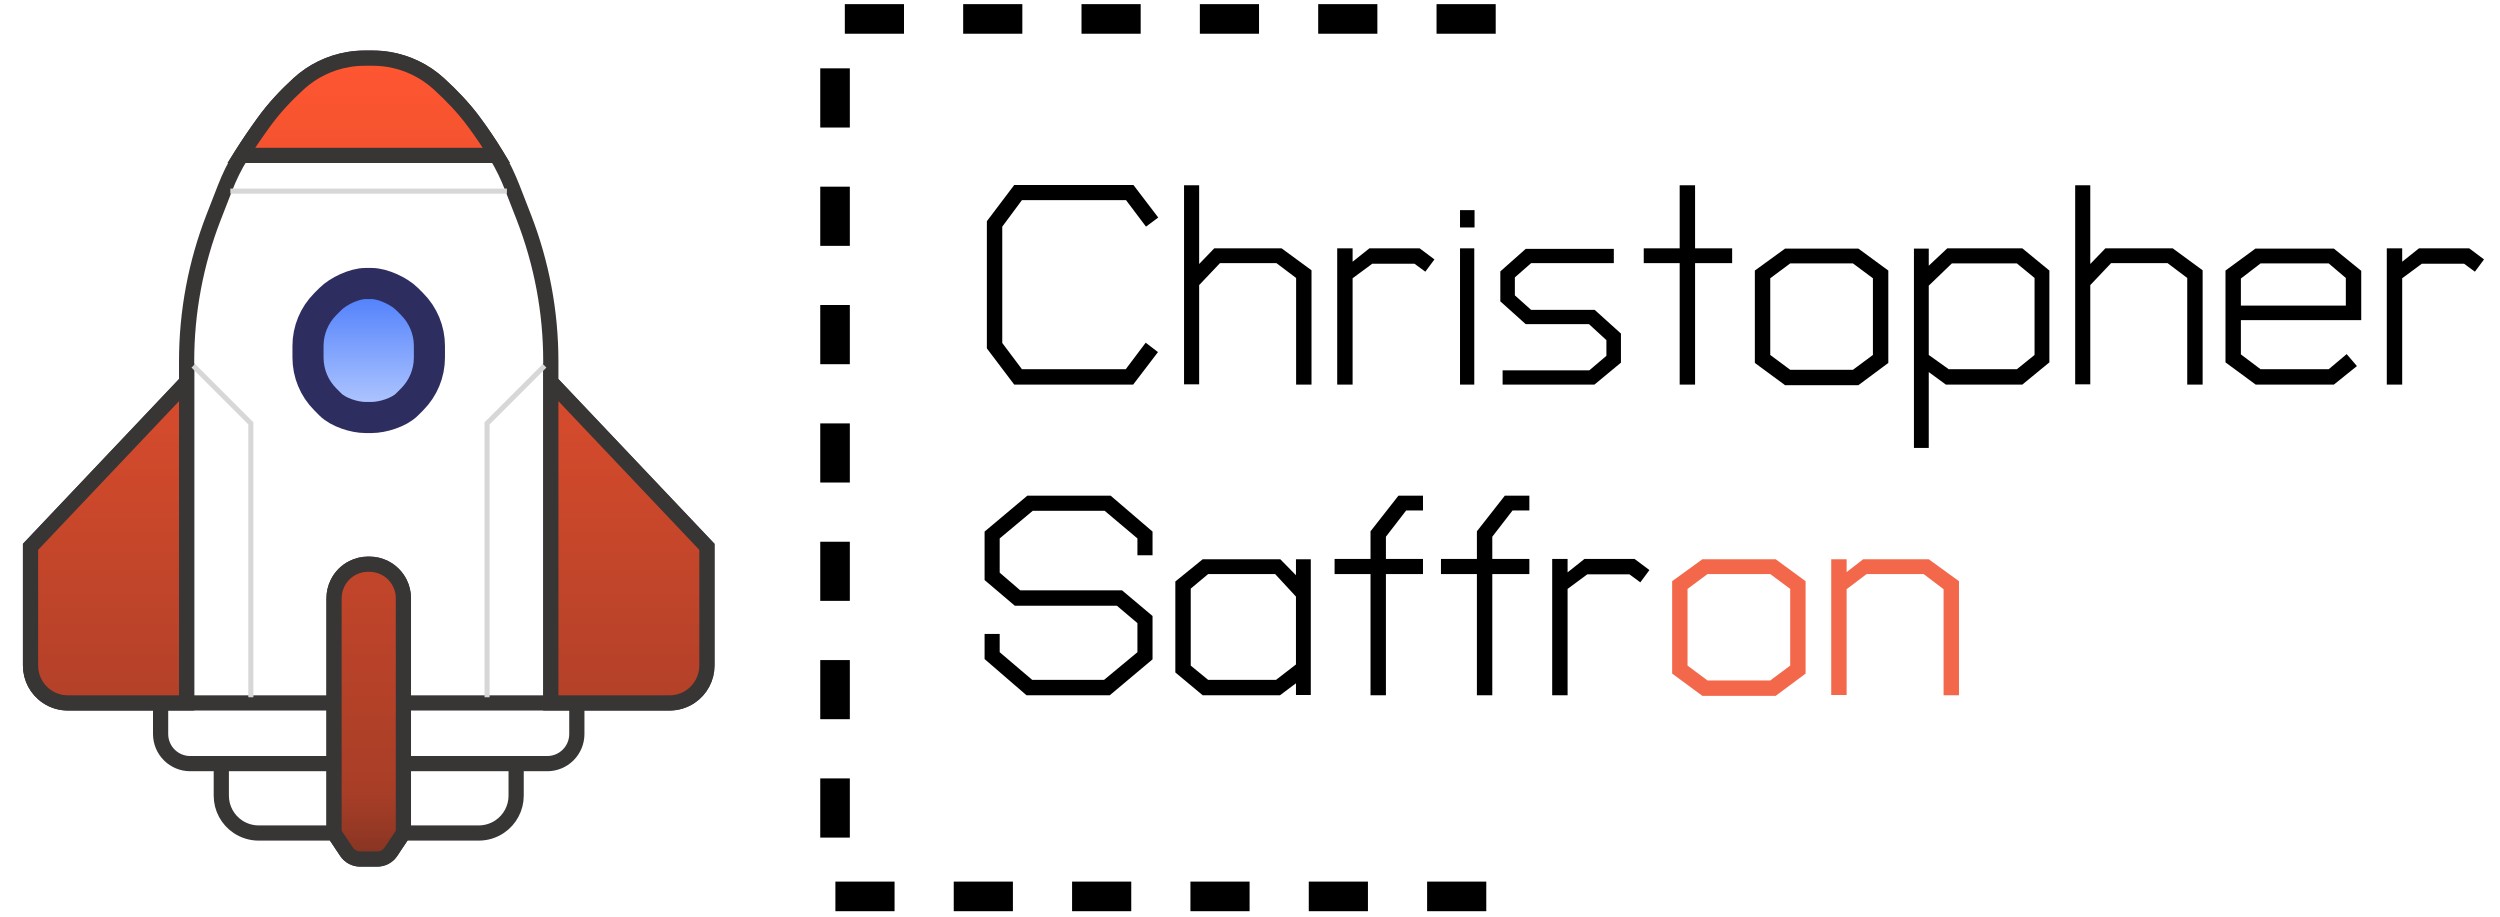 <svg width="169" height="62" viewBox="0 0 169 62" fill="none" xmlns="http://www.w3.org/2000/svg">
<g filter="url(#filter0_d_446_2)">
<path d="M37.235 47.518H27.27V51.621H34.891H36.992C37.523 51.621 38.032 51.411 38.408 51.035C38.783 50.66 38.994 50.151 38.994 49.62V47.518H37.235Z" fill="white"/>
<path d="M22.581 47.518H12.615H10.857V49.62C10.857 50.151 11.068 50.66 11.443 51.035C11.818 51.411 12.327 51.621 12.858 51.621H14.96H22.581V47.518Z" fill="white"/>
<path d="M14.96 51.621L14.96 53.789C14.96 54.632 15.382 55.419 16.083 55.887C16.498 56.163 16.984 56.311 17.482 56.311H22.581V51.621H14.96Z" fill="white"/>
<path d="M34.891 53.789V51.621H27.27V56.311H32.368C32.866 56.311 33.353 56.163 33.767 55.887C34.469 55.419 34.891 54.632 34.891 53.789Z" fill="white"/>
<path fill-rule="evenodd" clip-rule="evenodd" d="M16.308 10.505C15.862 11.207 15.502 11.959 15.201 12.733L14.441 14.686C13.235 17.789 12.615 21.089 12.615 24.419V25.829L12.615 47.518H22.581V40.441C22.581 40.084 22.664 39.731 22.824 39.412C23.046 38.966 23.408 38.605 23.853 38.382C24.173 38.222 24.525 38.139 24.883 38.139H24.968C25.326 38.139 25.678 38.222 25.998 38.382C26.443 38.605 26.804 38.966 27.027 39.412C27.187 39.731 27.27 40.084 27.27 40.441V47.518H37.235L37.235 25.829V24.419C37.235 21.089 36.616 17.789 35.41 14.686L34.646 12.723C34.347 11.955 33.996 11.207 33.565 10.505V10.505L24.925 10.505L16.308 10.505V10.505ZM21.994 20.553L22.338 20.21C22.869 19.679 23.958 19.165 24.709 19.165H25.121C25.871 19.165 26.982 19.679 27.513 20.21L27.856 20.553C28.607 21.304 29.029 22.322 29.029 23.384L29.029 24.171C29.029 25.233 28.607 26.251 27.856 27.002L27.513 27.345C26.982 27.876 25.871 28.223 25.121 28.223H24.709C23.958 28.223 22.869 27.876 22.338 27.345L21.994 27.002C21.244 26.251 20.822 25.233 20.822 24.171L20.822 23.384C20.822 22.322 21.244 21.304 21.994 20.553Z" fill="white"/>
<path d="M12.615 47.518L12.615 25.829M12.615 47.518H22.581M12.615 47.518H10.857M12.615 25.829V24.419C12.615 21.089 13.235 17.789 14.441 14.686L15.201 12.733C15.502 11.959 15.862 11.207 16.308 10.505V10.505M12.615 25.829L2.064 36.967L2.064 44.996C2.064 45.839 2.485 46.627 3.187 47.094C3.601 47.371 4.088 47.518 4.586 47.518H10.857M22.581 47.518V40.441C22.581 40.084 22.664 39.731 22.824 39.412C23.046 38.966 23.408 38.605 23.853 38.382C24.173 38.222 24.525 38.139 24.883 38.139H24.968C25.326 38.139 25.678 38.222 25.998 38.382C26.443 38.605 26.804 38.966 27.027 39.412C27.187 39.731 27.27 40.084 27.27 40.441V47.518M22.581 47.518V51.621M22.581 56.311L23.428 57.582C23.631 57.886 23.973 58.069 24.339 58.069H25.512C25.878 58.069 26.22 57.886 26.423 57.582L27.27 56.311M22.581 56.311V51.621M22.581 56.311H17.482C16.984 56.311 16.498 56.163 16.083 55.887C15.382 55.419 14.96 54.632 14.96 53.789L14.96 51.621M14.96 51.621H12.858C12.327 51.621 11.818 51.411 11.443 51.035C11.068 50.66 10.857 50.151 10.857 49.62V47.518M14.96 51.621H22.581M37.235 47.518L37.235 25.829M37.235 47.518H27.27M37.235 47.518H38.994M37.235 25.829V24.419C37.235 21.089 36.616 17.789 35.41 14.686L34.646 12.723C34.347 11.955 33.996 11.207 33.565 10.505V10.505M37.235 25.829L47.787 36.967L47.787 44.996C47.787 45.839 47.365 46.627 46.664 47.094C46.249 47.371 45.762 47.518 45.264 47.518L38.994 47.518M27.27 47.518V51.621M27.27 56.311V51.621M27.27 56.311H32.368C32.866 56.311 33.353 56.163 33.767 55.887C34.469 55.419 34.891 54.632 34.891 53.789V51.621M34.891 51.621H36.992C37.523 51.621 38.032 51.411 38.408 51.035C38.783 50.66 38.994 50.151 38.994 49.62V47.518M34.891 51.621H27.27M33.565 10.505C33.084 9.723 32.609 9.014 32.036 8.238C31.341 7.297 30.528 6.451 29.664 5.662V5.662C28.721 4.801 27.549 4.231 26.289 4.021C25.93 3.961 25.566 3.931 25.201 3.931H24.925H24.65C24.285 3.931 23.921 3.961 23.562 4.021C22.302 4.231 21.13 4.801 20.187 5.662V5.662C19.323 6.451 18.523 7.308 17.837 8.255C17.296 9.001 16.803 9.724 16.308 10.505M33.565 10.505L24.925 10.505L16.308 10.505M22.338 20.21L21.994 20.553C21.244 21.304 20.822 22.322 20.822 23.384L20.822 24.171C20.822 25.233 21.244 26.251 21.994 27.002L22.338 27.345C22.869 27.876 23.958 28.223 24.709 28.223H25.121C25.871 28.223 26.982 27.876 27.513 27.345L27.856 27.002C28.607 26.251 29.029 25.233 29.029 24.171L29.029 23.384C29.029 22.322 28.607 21.304 27.856 20.553L27.513 20.21C26.982 19.679 25.871 19.165 25.121 19.165H24.709C23.958 19.165 22.869 19.679 22.338 20.21Z" stroke="#383535" stroke-width="1.028"/>
</g>
<g filter="url(#filter1_d_446_2)">
<path d="M22.337 20.21L21.994 20.553C21.243 21.304 20.821 22.322 20.821 23.384V24.171C20.821 25.233 21.243 26.251 21.994 27.001L22.337 27.345C22.868 27.876 23.958 28.223 24.708 28.223H25.12C25.871 28.223 26.981 27.876 27.512 27.345L27.855 27.001C28.606 26.251 29.028 25.233 29.028 24.171V23.384C29.028 22.322 28.606 21.304 27.855 20.553L27.512 20.21C26.981 19.679 25.871 19.165 25.12 19.165H24.708C23.958 19.165 22.868 19.679 22.337 20.21Z" fill="url(#paint0_linear_446_2)"/>
<path d="M22.337 20.21L21.994 20.553C21.243 21.304 20.821 22.322 20.821 23.384V24.171C20.821 25.233 21.243 26.251 21.994 27.001L22.337 27.345C22.868 27.876 23.958 28.223 24.708 28.223H25.12C25.871 28.223 26.981 27.876 27.512 27.345L27.855 27.001C28.606 26.251 29.028 25.233 29.028 24.171V23.384C29.028 22.322 28.606 21.304 27.855 20.553L27.512 20.21C26.981 19.679 25.871 19.165 25.12 19.165H24.708C23.958 19.165 22.868 19.679 22.337 20.21Z" stroke="#2E2D5F" stroke-width="2.103"/>
</g>
<path d="M2.064 36.967L2.064 44.996C2.064 45.839 2.485 46.627 3.187 47.094C3.601 47.371 4.088 47.518 4.586 47.518H10.857H12.615L12.615 25.829L2.064 36.967Z" fill="url(#paint1_linear_446_2)"/>
<path d="M47.787 44.996L47.787 36.967L37.235 25.829L37.235 47.518H38.994L45.264 47.518C45.762 47.518 46.249 47.371 46.664 47.094C47.365 46.627 47.787 45.839 47.787 44.996Z" fill="url(#paint2_linear_446_2)"/>
<path d="M22.581 40.441V47.518V51.621V56.311L23.428 57.582C23.631 57.886 23.973 58.069 24.339 58.069H25.512C25.878 58.069 26.22 57.886 26.423 57.582L27.27 56.311V51.621V47.518V40.441C27.27 40.084 27.187 39.731 27.027 39.412C26.804 38.966 26.443 38.605 25.998 38.382C25.678 38.222 25.326 38.139 24.968 38.139H24.883C24.525 38.139 24.173 38.222 23.853 38.382C23.408 38.605 23.046 38.966 22.824 39.412C22.664 39.731 22.581 40.084 22.581 40.441Z" fill="url(#paint3_linear_446_2)"/>
<path d="M20.187 5.662C19.323 6.451 18.523 7.308 17.837 8.255C17.296 9.001 16.803 9.724 16.307 10.505L24.925 10.505L33.565 10.505C33.084 9.723 32.609 9.014 32.036 8.238C31.341 7.297 30.528 6.451 29.664 5.662C28.721 4.801 27.549 4.231 26.289 4.021C25.93 3.961 25.566 3.931 25.201 3.931H24.925H24.65C24.285 3.931 23.921 3.961 23.562 4.021C22.302 4.231 21.13 4.801 20.187 5.662Z" fill="url(#paint4_linear_446_2)"/>
<path d="M2.064 36.967L2.064 44.996C2.064 45.839 2.485 46.627 3.187 47.094C3.601 47.371 4.088 47.518 4.586 47.518H10.857H12.615L12.615 25.829L2.064 36.967Z" stroke="#383535" stroke-width="1.028"/>
<path d="M47.787 44.996L47.787 36.967L37.235 25.829L37.235 47.518H38.994L45.264 47.518C45.762 47.518 46.249 47.371 46.664 47.094C47.365 46.627 47.787 45.839 47.787 44.996Z" stroke="#383535" stroke-width="1.028"/>
<path d="M22.581 40.441V47.518V51.621V56.311L23.428 57.582C23.631 57.886 23.973 58.069 24.339 58.069H25.512C25.878 58.069 26.22 57.886 26.423 57.582L27.27 56.311V51.621V47.518V40.441C27.27 40.084 27.187 39.731 27.027 39.412C26.804 38.966 26.443 38.605 25.998 38.382C25.678 38.222 25.326 38.139 24.968 38.139H24.883C24.525 38.139 24.173 38.222 23.853 38.382C23.408 38.605 23.046 38.966 22.824 39.412C22.664 39.731 22.581 40.084 22.581 40.441Z" stroke="#383535" stroke-width="1.028"/>
<path d="M20.187 5.662C19.323 6.451 18.523 7.308 17.837 8.255C17.296 9.001 16.803 9.724 16.307 10.505L24.925 10.505L33.565 10.505C33.084 9.723 32.609 9.014 32.036 8.238C31.341 7.297 30.528 6.451 29.664 5.662C28.721 4.801 27.549 4.231 26.289 4.021C25.93 3.961 25.566 3.931 25.201 3.931H24.925H24.65C24.285 3.931 23.921 3.961 23.562 4.021C22.302 4.231 21.13 4.801 20.187 5.662Z" stroke="#383535" stroke-width="1.028"/>
<path d="M36.816 24.727L32.925 28.619V47.135" stroke="#D7D7D7" stroke-width="0.343"/>
<path d="M13.066 24.727L16.957 28.618V47.134" stroke="#D7D7D7" stroke-width="0.343"/>
<path d="M15.57 12.92H25.143H34.267" stroke="#D7D7D7" stroke-width="0.343"/>
<path d="M77.469 15.321L76.119 13.528H69.083L67.753 15.321V23.186L69.083 24.959H76.1L77.449 23.166L78.278 23.802L76.601 26H68.562L66.712 23.552V14.954L68.562 12.506H76.62L78.297 14.704L77.469 15.321ZM87.617 26V18.79L86.287 17.788H82.47L81.063 19.272V25.981H80.041V12.525H81.063V17.846L82.084 16.786H86.634L88.658 18.27V26H87.617ZM96.352 18.366L95.619 17.827H92.766L91.436 18.81V26H90.395V16.786H91.436V17.692L92.573 16.786H95.966L96.968 17.537L96.352 18.366ZM98.697 15.378V14.203H99.68V15.378H98.697ZM98.697 26V16.786H99.661V26H98.697ZM107.783 26H101.576V25.036H107.436L108.593 24.053V22.993L107.417 21.913H103.138L101.422 20.371V18.347L103.138 16.824H109.094V17.788H103.504L102.405 18.752V19.966L103.504 20.949H107.803L109.576 22.549V24.516L107.783 26ZM114.587 17.788V26H113.546V17.788H111.117V16.786H113.546V12.525H114.587V16.786H117.093V17.788H114.587ZM125.626 26.039H120.671L118.628 24.535V18.289L120.671 16.805H125.626L127.65 18.289V24.535L125.626 26.039ZM126.609 18.81L125.259 17.807H121.018L119.669 18.81V23.995L121.018 24.998H125.259L126.609 23.995V18.81ZM136.707 26H131.541L130.384 25.152V30.279H129.382V16.805H130.384V17.962L131.637 16.786H136.707L138.538 18.289V24.496L136.707 26ZM137.536 18.79L136.341 17.807H131.946L130.384 19.311V23.995L131.734 24.959H136.341L137.536 23.995V18.79ZM147.857 26V18.79L146.527 17.788H142.71L141.303 19.272V25.981H140.282V12.525H141.303V17.846L142.325 16.786H146.874L148.898 18.27V26H147.857ZM151.484 21.643V23.957L152.814 24.959H157.421L158.635 23.937L159.329 24.747L157.768 26H152.486L150.443 24.496V18.289L152.467 16.805H157.768L159.619 18.308V21.643H151.484ZM158.578 18.79L157.421 17.807H152.814L151.484 18.829V20.66H158.578V18.79ZM167.304 18.366L166.571 17.827H163.718L162.388 18.81V26H161.347V16.786H162.388V17.692L163.525 16.786H166.918L167.92 17.537L167.304 18.366Z" fill="black"/>
<path d="M75.02 47H69.391L66.558 44.552V42.855H67.579V44.089L69.777 45.959H74.635L76.89 44.089V42.123L75.502 40.947H68.601L66.558 39.212V35.935L69.449 33.506H75.078L77.912 35.935V37.535H76.89V36.398L74.673 34.528H69.816L67.579 36.398V38.711L68.967 39.906H75.849L77.912 41.641V44.571L75.02 47ZM87.607 46.981V46.19L86.528 47H81.303L79.453 45.458V39.309L81.303 37.805H86.547L87.607 38.884V37.805H88.609V46.981H87.607ZM87.607 40.33L86.2 38.807H81.67L80.494 39.79V44.995L81.67 45.959H86.258L87.607 44.918V40.33ZM93.688 38.807V47H92.647V38.807H90.218V37.786H92.647V35.916L94.536 33.506H96.194V34.508H95.056L93.688 36.282V37.786H96.194V38.807H93.688ZM100.879 38.807V47H99.838V38.807H97.409V37.786H99.838V35.916L101.727 33.506H103.385V34.508H102.248L100.879 36.282V37.786H103.385V38.807H100.879ZM110.885 39.366L110.152 38.827H107.299L105.969 39.81V47H104.928V37.786H105.969V38.692L107.106 37.786H110.499L111.501 38.537L110.885 39.366Z" fill="black"/>
<path d="M120.035 47.039H115.08L113.037 45.535V39.289L115.08 37.805H120.035L122.059 39.289V45.535L120.035 47.039ZM121.018 39.81L119.668 38.807H115.427L114.078 39.81V44.995L115.427 45.998H119.668L121.018 44.995V39.81ZM131.386 47V39.829L130.036 38.807H126.181L124.832 39.829V46.981H123.791V37.805H124.832V38.672L125.95 37.805H130.383L132.427 39.289V47H131.386Z" fill="#F3684A"/>
<path d="M101.11 1.281L56.449 1.281L56.449 60.596L101.11 60.596" stroke="black" stroke-width="2" stroke-linejoin="bevel" stroke-dasharray="4 4"/>
<defs>
<filter id="filter0_d_446_2" x="0.179" y="2.046" width="49.492" height="57.908" filterUnits="userSpaceOnUse" color-interpolation-filters="sRGB">
<feFlood flood-opacity="0" result="BackgroundImageFix"/>
<feColorMatrix in="SourceAlpha" type="matrix" values="0 0 0 0 0 0 0 0 0 0 0 0 0 0 0 0 0 0 127 0" result="hardAlpha"/>
<feOffset/>
<feGaussianBlur stdDeviation="0.685"/>
<feComposite in2="hardAlpha" operator="out"/>
<feColorMatrix type="matrix" values="0 0 0 0 0 0 0 0 0 0 0 0 0 0 0 0 0 0 0.5 0"/>
<feBlend mode="normal" in2="BackgroundImageFix" result="effect1_dropShadow_446_2"/>
<feBlend mode="normal" in="SourceGraphic" in2="effect1_dropShadow_446_2" result="shape"/>
</filter>
<filter id="filter1_d_446_2" x="18.399" y="16.742" width="13.051" height="13.902" filterUnits="userSpaceOnUse" color-interpolation-filters="sRGB">
<feFlood flood-opacity="0" result="BackgroundImageFix"/>
<feColorMatrix in="SourceAlpha" type="matrix" values="0 0 0 0 0 0 0 0 0 0 0 0 0 0 0 0 0 0 127 0" result="hardAlpha"/>
<feOffset/>
<feGaussianBlur stdDeviation="0.685"/>
<feComposite in2="hardAlpha" operator="out"/>
<feColorMatrix type="matrix" values="0 0 0 0 0 0 0 0 0 0 0 0 0 0 0 0 0 0 0.5 0"/>
<feBlend mode="normal" in2="BackgroundImageFix" result="effect1_dropShadow_446_2"/>
<feBlend mode="normal" in="SourceGraphic" in2="effect1_dropShadow_446_2" result="shape"/>
</filter>
<linearGradient id="paint0_linear_446_2" x1="24.925" y1="19.165" x2="24.925" y2="28.223" gradientUnits="userSpaceOnUse">
<stop stop-color="#4779FB"/>
<stop offset="1" stop-color="#B9CDFF"/>
</linearGradient>
<linearGradient id="paint1_linear_446_2" x1="24.925" y1="3.931" x2="24.925" y2="58.069" gradientUnits="userSpaceOnUse">
<stop stop-color="#FF5631"/>
<stop offset="0.917" stop-color="#A83E27"/>
<stop offset="1" stop-color="#863423"/>
</linearGradient>
<linearGradient id="paint2_linear_446_2" x1="24.925" y1="3.931" x2="24.925" y2="58.069" gradientUnits="userSpaceOnUse">
<stop stop-color="#FF5631"/>
<stop offset="0.917" stop-color="#A83E27"/>
<stop offset="1" stop-color="#863423"/>
</linearGradient>
<linearGradient id="paint3_linear_446_2" x1="24.925" y1="3.931" x2="24.925" y2="58.069" gradientUnits="userSpaceOnUse">
<stop stop-color="#FF5631"/>
<stop offset="0.917" stop-color="#A83E27"/>
<stop offset="1" stop-color="#863423"/>
</linearGradient>
<linearGradient id="paint4_linear_446_2" x1="24.925" y1="3.931" x2="24.925" y2="58.069" gradientUnits="userSpaceOnUse">
<stop stop-color="#FF5631"/>
<stop offset="0.917" stop-color="#A83E27"/>
<stop offset="1" stop-color="#863423"/>
</linearGradient>
</defs>
</svg>
